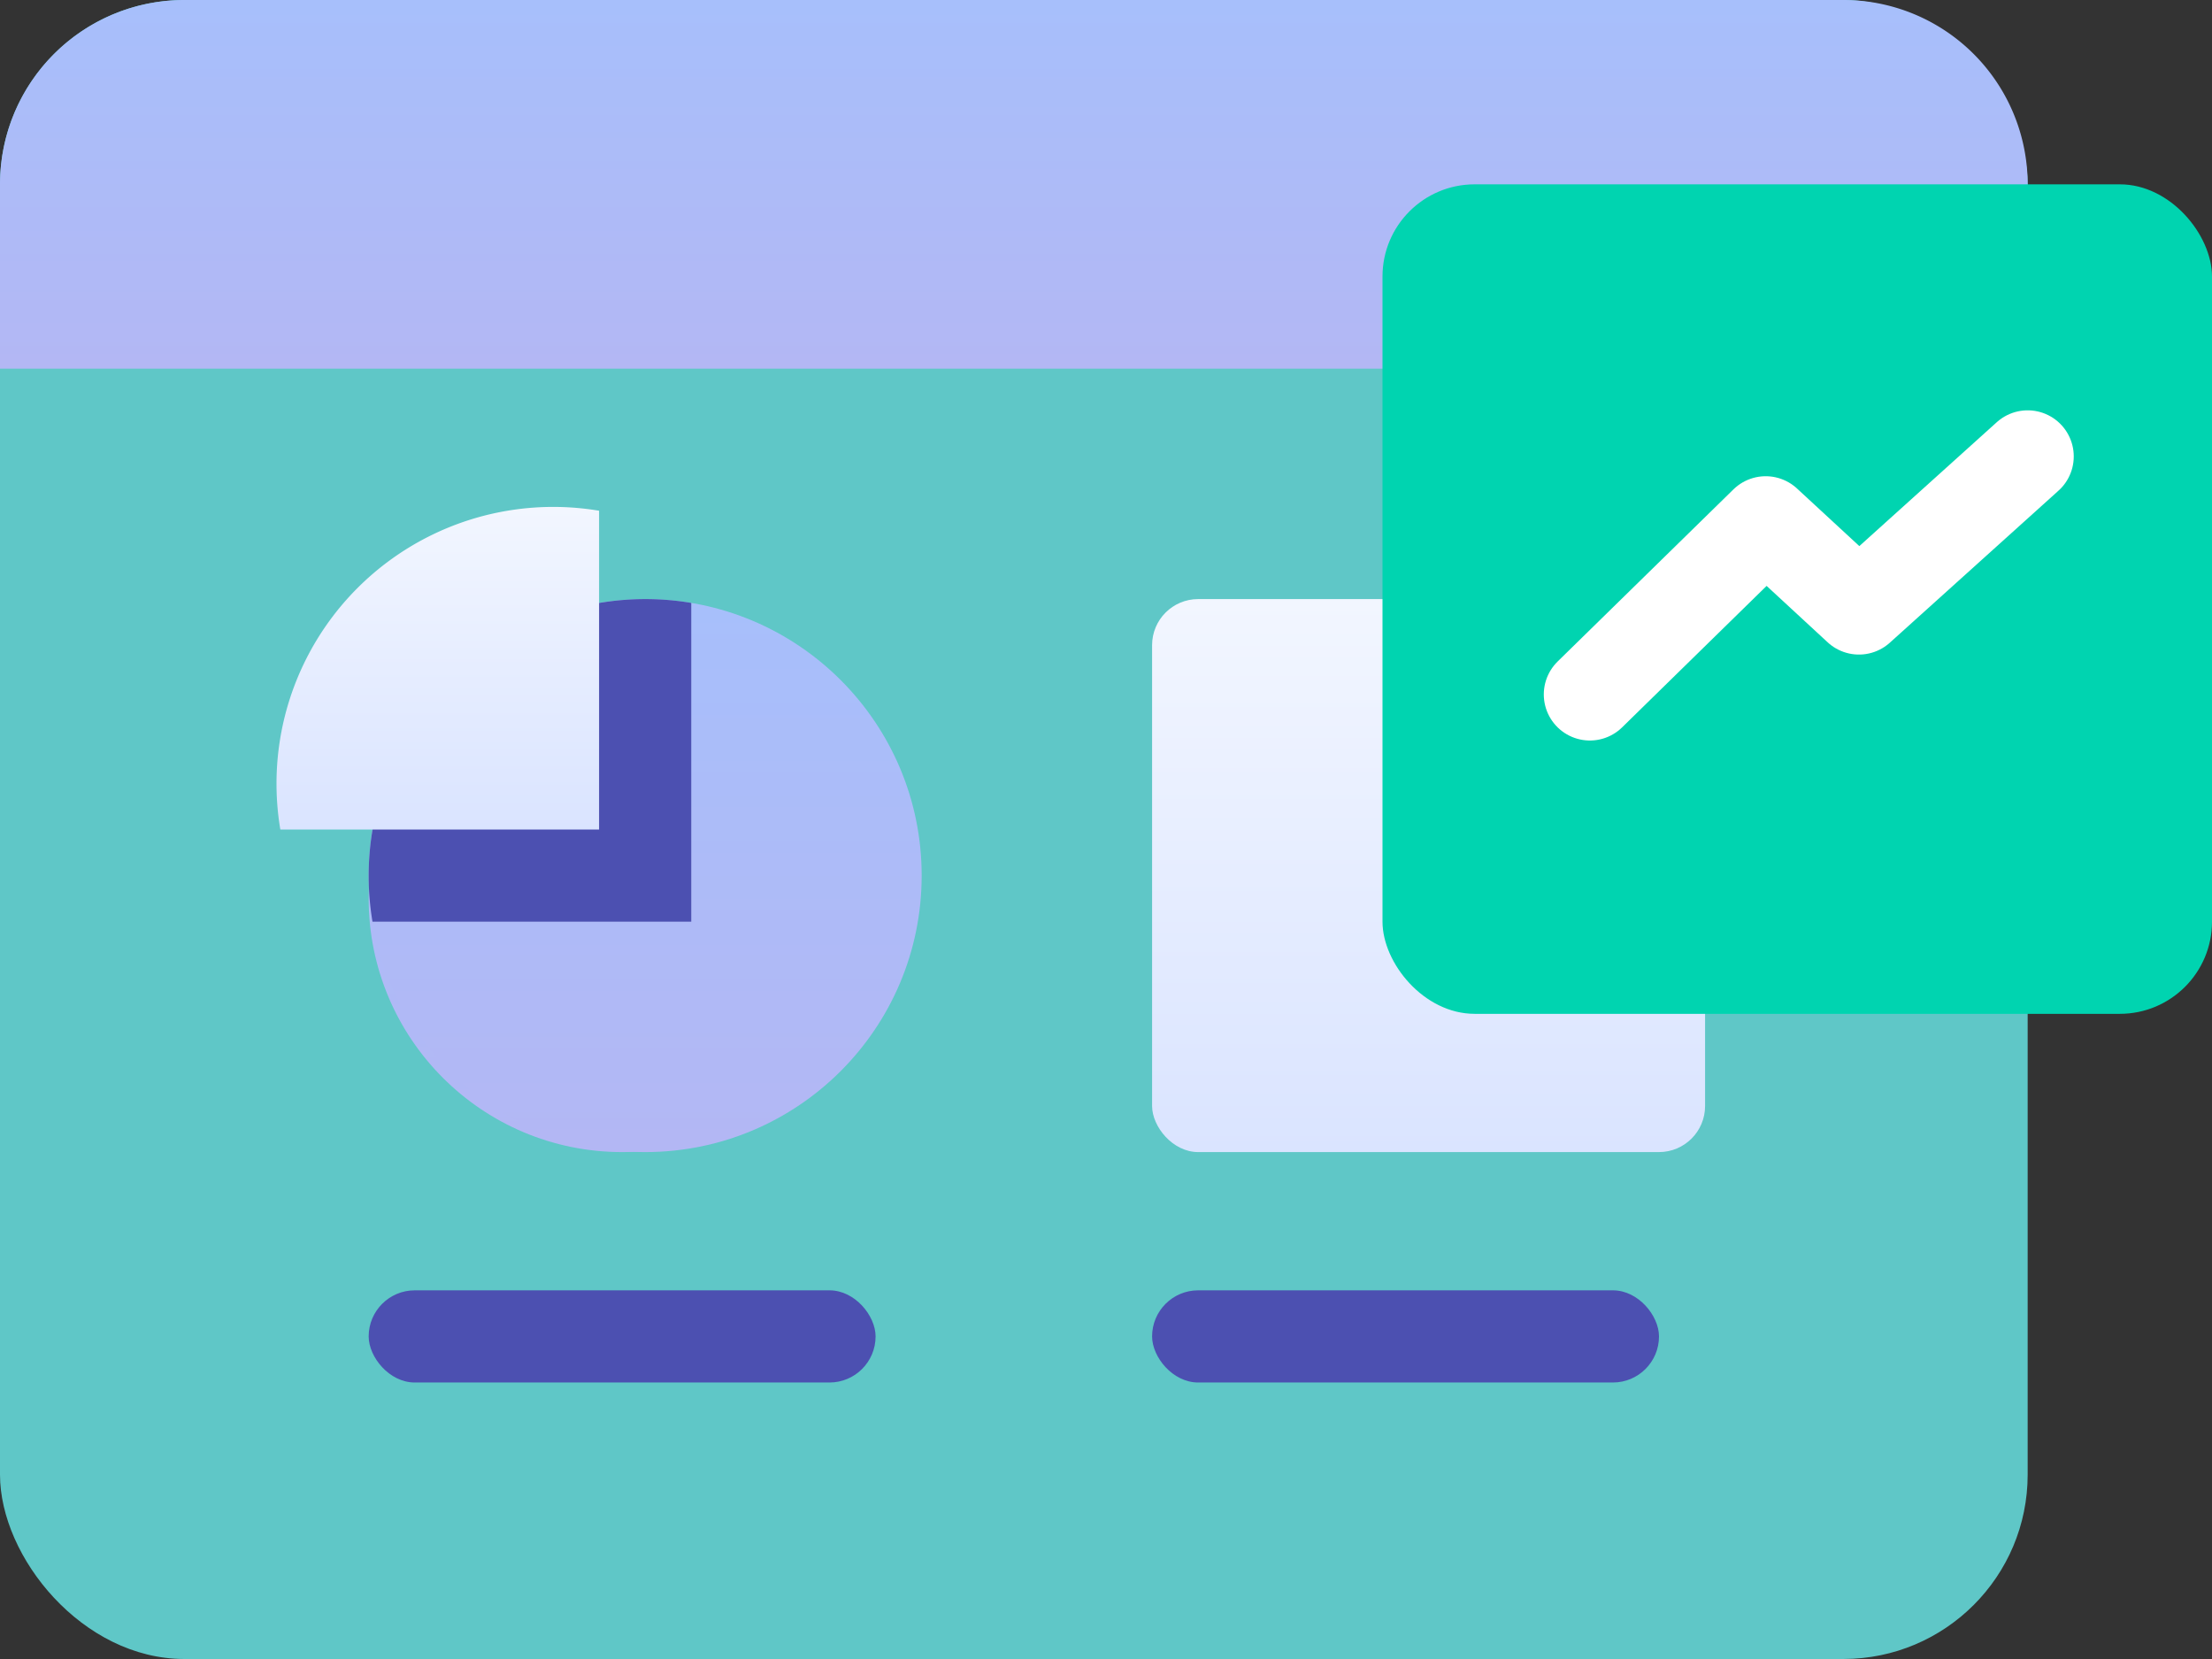 <svg id="Icon_Report" data-name="Icon Report" xmlns="http://www.w3.org/2000/svg" xmlns:xlink="http://www.w3.org/1999/xlink" width="48" height="36" viewBox="0 0 48 36">
  <rect x="0" y="0" width="48" height="36" fill="#333333" stroke="none"/>
  <defs>
    <linearGradient id="linear-gradient" x1="0.5" y1="1" x2="0.5" gradientUnits="objectBoundingBox">
      <stop offset="0" stop-color="#b3b7f4"/>
      <stop offset="1" stop-color="#a7bffb"/>
    </linearGradient>
    <linearGradient id="linear-gradient-2" x1="0.5" x2="0.5" y2="1" gradientUnits="objectBoundingBox">
      <stop offset="0" stop-color="#f2f6ff"/>
      <stop offset="1" stop-color="#dae4ff"/>
    </linearGradient>
  </defs>
  <rect id="Rectangle" width="44" height="36" rx="4" fill="#5fc7c7"/>
  <path id="Rectangle_Copy_118" data-name="Rectangle Copy 118" d="M4,0H40a4,4,0,0,1,4,4V8a0,0,0,0,1,0,0H0A0,0,0,0,1,0,8V4A4,4,0,0,1,4,0Z" fill="url(#linear-gradient)"/>
  <rect id="Rectangle_Copy_120" data-name="Rectangle Copy 120" width="12" height="12" rx="1" transform="translate(25 13)" fill="url(#linear-gradient-2)"/>
  <g id="Group_70" data-name="Group 70" transform="translate(30 4)">
    <rect id="Rectangle-2" data-name="Rectangle" width="18" height="18" rx="2" fill="#00d4b0"/>
    <path id="Path_103" data-name="Path 103" d="M0,5.165,3.815,1.43,5.839,3.3,9.5,0" transform="translate(4.5 5.904)" fill="none" stroke="#fff" stroke-linecap="round" stroke-linejoin="round" stroke-miterlimit="10" stroke-width="2"/>
  </g>
  <circle id="Oval" cx="5.5" cy="5.5" r="5.5" transform="translate(8 14)" fill="url(#linear-gradient)"/>
  <circle id="Oval_Copy_12" data-name="Oval Copy 12" cx="6" cy="6" r="6" transform="translate(8 13)" fill="url(#linear-gradient)"/>
  <path id="Combined_Shape_Copy_8" data-name="Combined Shape Copy 8" d="M.083,7A6.005,6.005,0,0,1,7,.083V7Z" transform="translate(8 13)" fill="#4c50b1"/>
  <path id="Combined_Shape" data-name="Combined Shape" d="M.083,7A6.005,6.005,0,0,1,7,.083V7Z" transform="translate(6 11)" fill="url(#linear-gradient-2)"/>
  <rect id="Rectangle_Copy_122" data-name="Rectangle Copy 122" width="11" height="2" rx="1" transform="translate(25 28)" fill="#4c50b1"/>
  <rect id="Rectangle_Copy_121" data-name="Rectangle Copy 121" width="11" height="2" rx="1" transform="translate(8 28)" fill="#4c50b1"/>
</svg>
